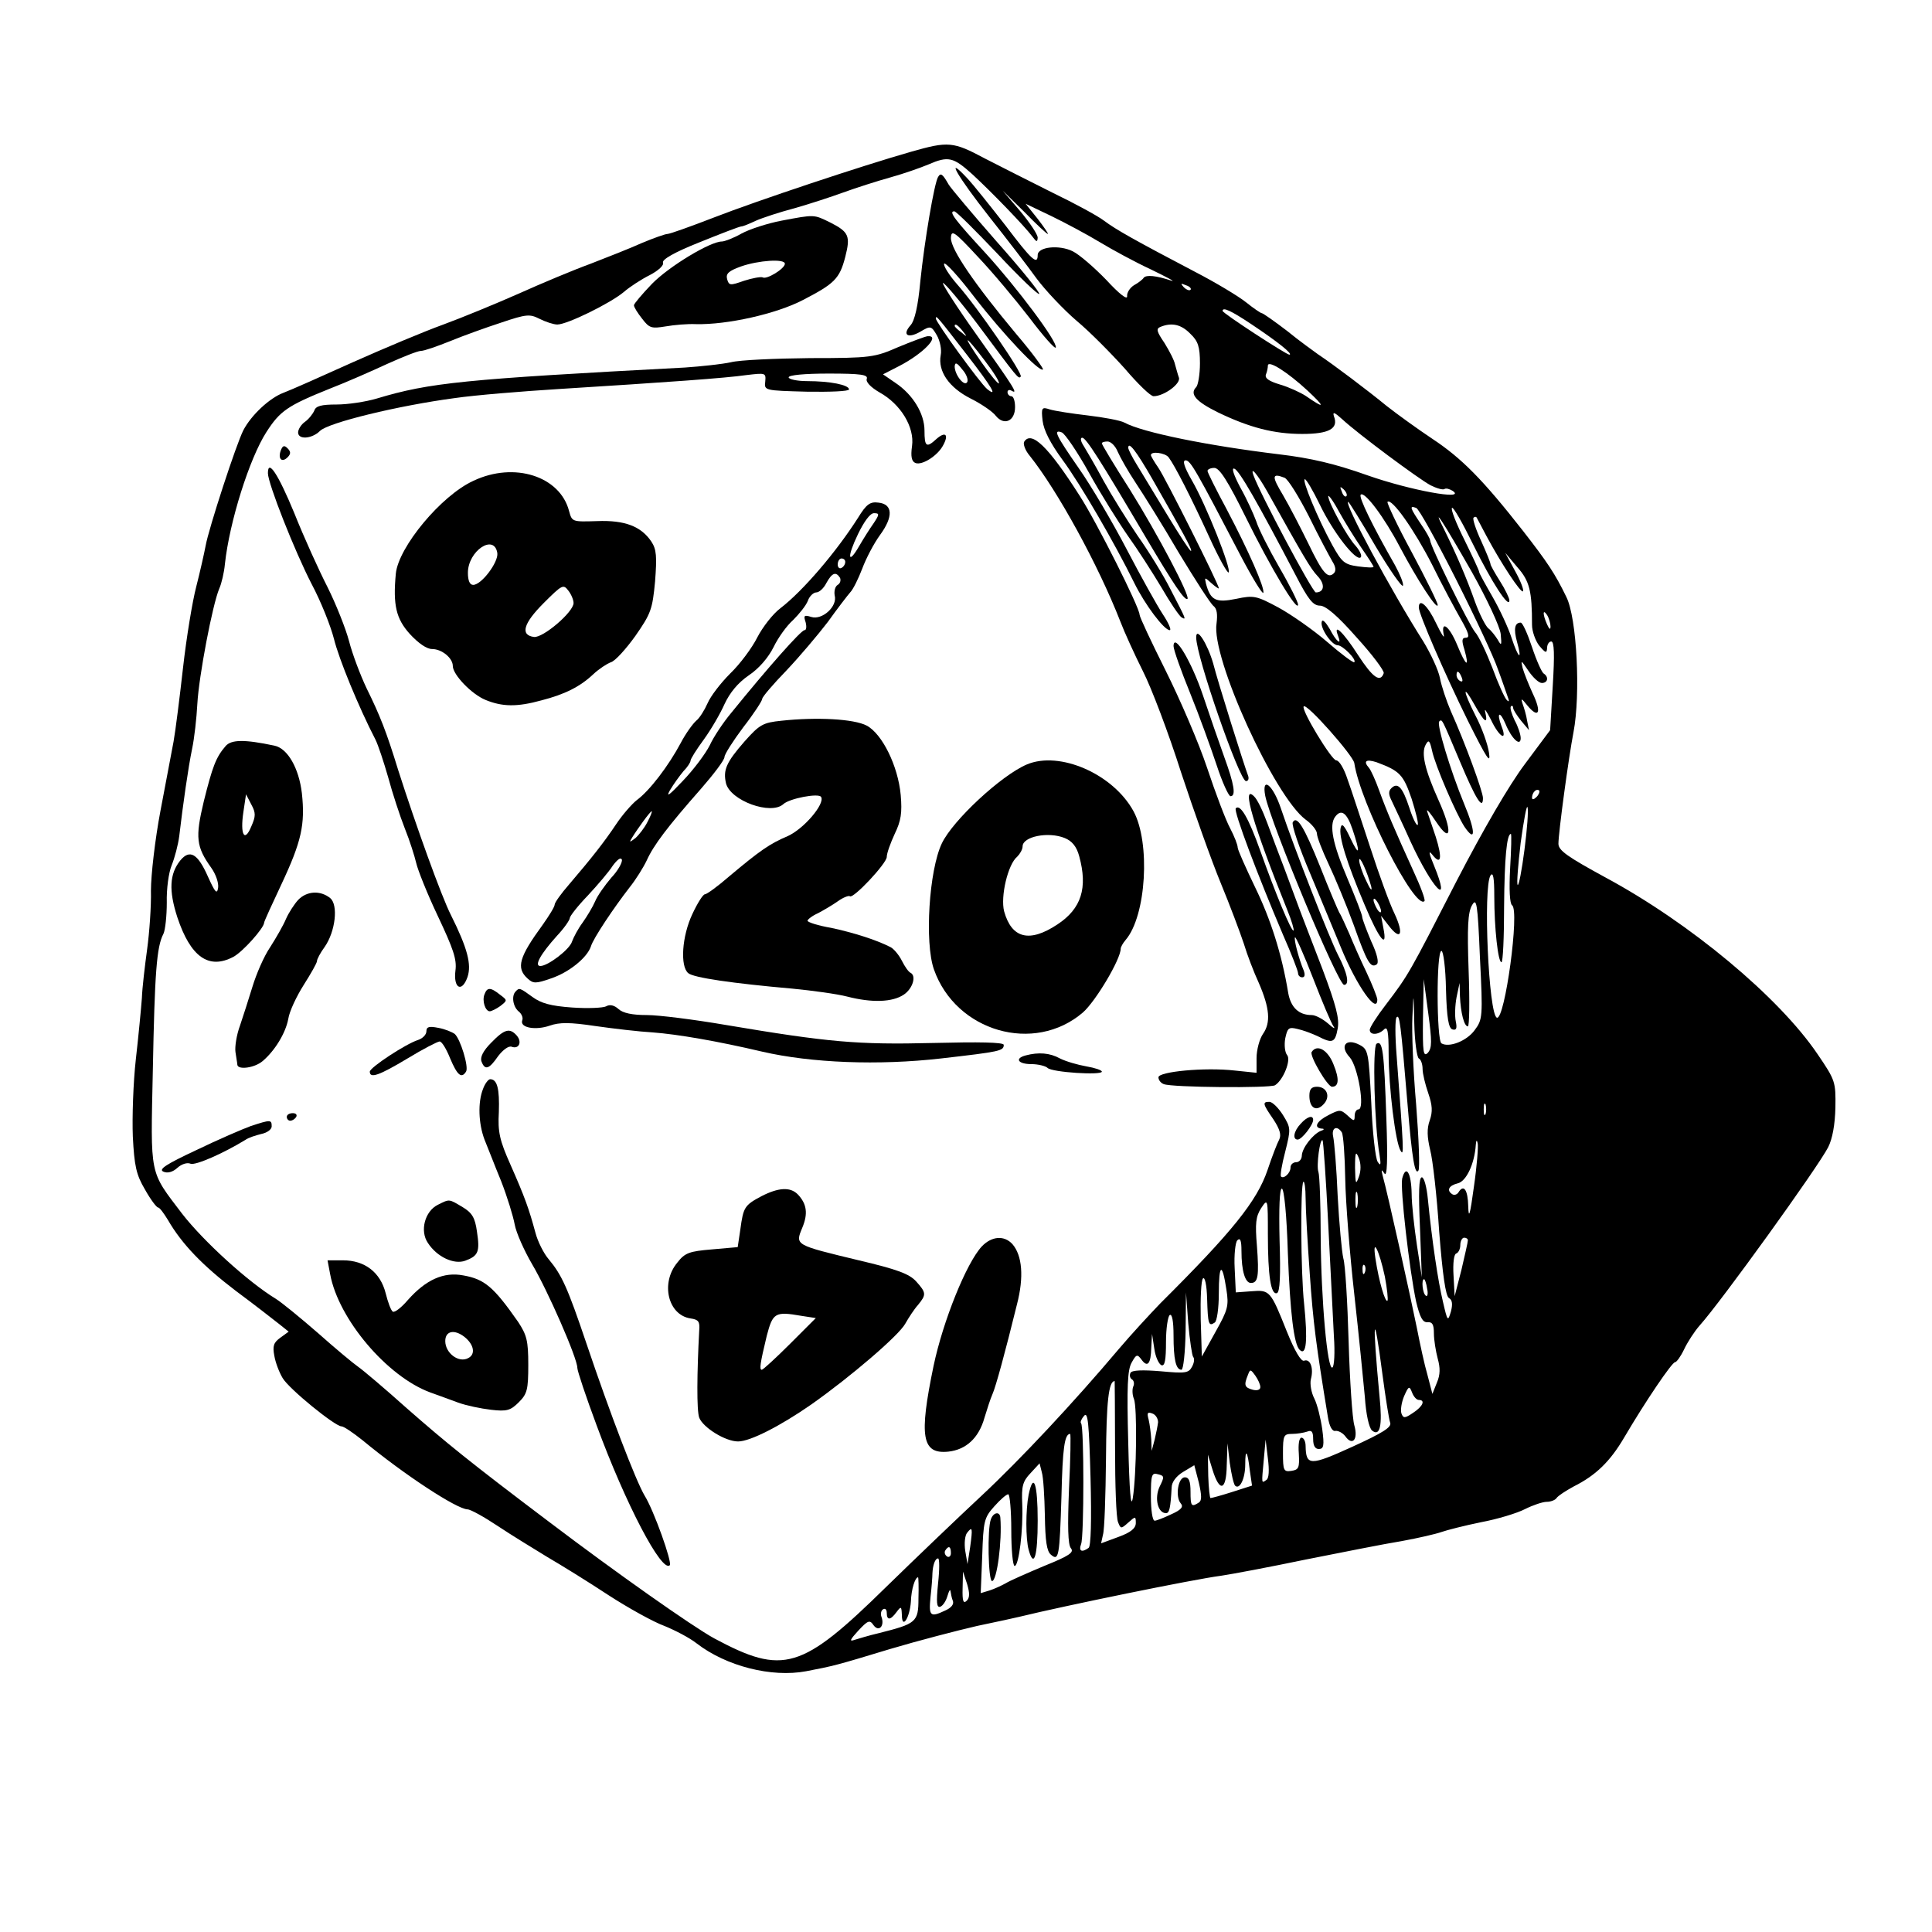<?xml version="1.0" standalone="no"?>
<!DOCTYPE svg PUBLIC "-//W3C//DTD SVG 20010904//EN"
 "http://www.w3.org/TR/2001/REC-SVG-20010904/DTD/svg10.dtd">
<svg version="1.0" xmlns="http://www.w3.org/2000/svg"
 width="512pt" height="512pt" viewBox="0 0 512 512"
 preserveAspectRatio="xMidYMid meet">
<g transform="translate(0,512) scale(0.1,-0.1)"
fill="#000000" stroke="none">
<path d="M2415 4718 c-130 -37 -409 -130 -522 -174 -62 -24 -118 -44 -124 -44
-6 0 -37 -11 -68 -24 -31 -14 -92 -38 -136 -55 -44 -16 -130 -52 -190 -79 -61
-27 -151 -64 -200 -82 -50 -18 -157 -63 -240 -100 -82 -37 -165 -74 -184 -81
-37 -14 -85 -59 -106 -99 -19 -37 -92 -261 -100 -306 -4 -21 -15 -70 -25 -109
-10 -38 -26 -135 -35 -215 -9 -80 -20 -167 -25 -195 -5 -27 -21 -111 -35 -185
-14 -74 -25 -169 -25 -210 1 -41 -4 -111 -10 -155 -6 -44 -13 -102 -14 -130
-2 -27 -9 -101 -16 -162 -7 -62 -10 -155 -8 -205 4 -78 9 -101 32 -140 15 -27
31 -48 35 -48 4 0 15 -15 26 -33 37 -64 92 -121 180 -188 50 -37 101 -77 115
-88 l25 -20 -22 -16 c-18 -13 -21 -22 -16 -48 3 -18 13 -44 22 -59 17 -29 139
-128 156 -128 6 0 31 -17 56 -37 110 -91 249 -182 278 -183 8 0 44 -20 80 -44
36 -24 95 -60 131 -82 36 -21 109 -66 162 -101 54 -35 121 -72 149 -82 27 -11
66 -31 85 -46 79 -61 199 -91 290 -74 73 14 78 15 223 59 74 22 178 49 230 61
53 11 103 22 111 24 123 30 460 99 535 109 28 4 129 23 225 43 96 19 211 42
255 49 44 8 91 19 105 24 14 5 61 17 105 26 43 8 96 24 117 35 20 10 46 19 57
19 11 0 23 5 26 10 4 6 24 19 46 31 58 29 96 66 133 129 57 97 127 200 135
200 4 0 15 15 24 34 9 19 27 47 41 63 56 62 314 420 341 473 11 22 18 59 19
105 1 68 0 72 -47 141 -102 151 -338 348 -563 469 -99 54 -124 71 -124 89 0
29 27 229 40 296 19 100 9 302 -19 358 -30 62 -51 93 -114 174 -108 138 -164
194 -241 245 -39 26 -93 65 -121 87 -50 41 -140 109 -182 137 -11 8 -49 35
-82 62 -34 26 -64 47 -67 47 -3 0 -22 13 -42 29 -20 16 -80 52 -132 79 -162
85 -212 113 -244 137 -17 13 -78 46 -136 74 -58 29 -139 70 -180 91 -84 45
-97 46 -195 18z m162 -60 c51 -47 138 -137 159 -165 11 -15 13 -15 14 -3 0 9
-21 40 -46 70 l-47 55 58 -57 c31 -32 59 -58 62 -58 2 0 -10 18 -27 40 l-32
40 69 -33 c37 -18 95 -49 128 -69 33 -20 94 -53 135 -72 41 -20 66 -33 55 -30
-42 14 -67 16 -74 8 -3 -5 -15 -14 -26 -20 -11 -7 -19 -20 -18 -29 1 -11 -21
6 -55 43 -32 33 -71 67 -89 76 -36 18 -93 12 -93 -10 0 -28 -17 -12 -85 78
-39 50 -85 108 -103 127 -59 63 -25 4 60 -104 46 -58 102 -131 125 -163 23
-31 71 -82 106 -112 36 -30 93 -88 128 -127 34 -40 68 -73 76 -73 28 0 74 34
67 50 -3 8 -7 24 -10 34 -2 11 -15 36 -28 57 -21 31 -23 38 -10 43 30 12 55 6
79 -19 20 -19 25 -34 25 -78 0 -29 -5 -58 -10 -63 -18 -18 -1 -38 58 -67 83
-40 148 -57 223 -57 71 0 97 14 84 47 -4 13 2 10 22 -8 42 -39 201 -157 234
-175 16 -8 33 -13 37 -10 4 3 14 0 22 -5 37 -26 -114 2 -225 41 -87 31 -151
46 -235 56 -190 23 -362 58 -410 84 -11 6 -55 14 -97 19 -43 5 -88 12 -101 16
-21 7 -23 5 -19 -30 3 -25 20 -59 53 -104 48 -65 139 -222 190 -326 28 -57 79
-125 94 -125 5 0 -3 19 -19 43 -15 23 -58 100 -95 171 -37 71 -94 168 -127
215 -61 88 -69 104 -45 95 8 -3 41 -51 72 -107 31 -56 78 -131 103 -167 26
-36 65 -97 89 -137 23 -40 47 -75 53 -79 14 -8 13 -7 -30 76 -18 36 -57 99
-86 140 -28 41 -69 107 -90 145 -21 39 -45 80 -53 93 -8 12 -10 22 -4 22 10 0
47 -58 169 -265 74 -125 103 -168 110 -162 7 8 -77 168 -153 290 -41 64 -74
119 -74 122 0 3 7 5 15 5 9 0 21 -12 27 -27 7 -16 28 -53 48 -83 20 -30 72
-113 114 -185 43 -71 84 -135 92 -141 9 -7 11 -22 8 -46 -15 -90 153 -458 236
-520 17 -12 30 -29 30 -37 0 -9 14 -45 31 -81 17 -36 47 -108 66 -160 36 -101
45 -116 61 -106 7 4 2 27 -14 61 -13 31 -24 60 -24 65 0 6 -18 52 -40 104 -38
89 -48 139 -32 161 16 22 31 12 46 -32 22 -65 19 -76 -6 -23 -15 32 -22 40
-25 27 -6 -23 16 -93 63 -204 39 -93 62 -121 50 -62 l-6 32 21 -27 c31 -40 40
-22 15 32 -13 26 -42 106 -65 177 -24 72 -50 153 -60 180 -9 28 -22 50 -30 50
-12 0 -94 135 -86 143 8 9 130 -129 134 -150 16 -107 161 -391 186 -366 3 3
-10 38 -29 79 -51 112 -71 159 -91 214 -10 28 -22 54 -27 60 -16 18 -8 24 20
15 62 -23 71 -33 93 -97 11 -35 19 -67 16 -69 -3 -3 -13 17 -22 45 -18 55 -31
69 -48 52 -8 -8 -7 -17 1 -33 6 -13 29 -61 50 -108 58 -126 110 -180 62 -63
-13 31 -15 41 -5 29 24 -31 28 -11 10 46 -10 29 -20 60 -23 68 -2 8 8 -4 24
-28 40 -60 44 -26 6 58 -36 80 -46 124 -34 146 8 15 11 12 17 -15 8 -39 64
-168 86 -202 30 -44 30 -13 -1 61 -37 90 -73 210 -66 218 8 7 6 10 55 -106 42
-100 61 -130 61 -97 0 17 -48 148 -85 230 -12 28 -25 67 -29 88 -4 21 -24 64
-44 97 -87 137 -212 370 -199 370 2 0 35 -53 72 -117 38 -64 71 -111 73 -105
2 6 -8 30 -21 54 -60 105 -97 181 -91 187 10 10 62 -59 104 -139 46 -87 100
-170 100 -153 0 6 -31 69 -69 140 -38 70 -66 130 -64 133 11 11 71 -74 118
-166 27 -55 62 -120 77 -146 20 -35 24 -48 13 -48 -11 0 -12 -7 -4 -32 14 -50
4 -44 -19 12 -21 51 -44 68 -36 28 3 -13 -6 1 -20 30 -22 47 -46 69 -46 42 0
-17 67 -172 130 -300 50 -100 61 -117 56 -85 -3 22 -19 67 -36 99 -34 67 -35
87 -1 26 25 -45 35 -51 27 -17 -3 12 3 3 15 -20 22 -47 45 -60 28 -17 -14 37
-4 41 11 5 16 -39 40 -61 40 -37 0 9 -7 31 -16 47 -8 17 -13 33 -10 37 3 3 6
1 6 -4 0 -5 10 -20 21 -34 l21 -25 -5 25 c-2 14 -8 34 -12 45 -5 16 -3 15 13
-5 30 -36 38 -18 14 32 -11 24 -23 54 -27 68 -5 22 -4 21 15 -7 12 -18 28 -33
36 -33 16 0 19 16 5 25 -5 3 -19 34 -31 70 -12 36 -25 65 -30 65 -16 0 -19
-17 -10 -50 15 -53 4 -46 -14 9 -9 28 -32 77 -51 110 -19 33 -35 62 -35 65 0
4 -18 42 -39 85 -22 44 -37 82 -33 85 3 4 28 -40 56 -97 49 -100 96 -172 96
-148 0 6 -11 29 -25 51 -14 22 -25 42 -25 45 0 4 -11 31 -25 62 -14 30 -23 58
-20 61 3 3 6 3 8 1 1 -2 13 -24 26 -49 39 -73 92 -153 97 -147 3 3 -6 27 -21
54 l-26 48 32 -38 c33 -37 39 -64 39 -153 0 -17 9 -42 19 -55 17 -20 20 -21
21 -6 0 9 5 17 11 17 8 0 9 -35 4 -117 l-7 -118 -67 -90 c-42 -56 -110 -173
-181 -310 -126 -246 -127 -248 -187 -327 -24 -31 -43 -61 -43 -67 0 -15 23
-14 38 1 9 9 12 -5 12 -63 0 -89 18 -238 32 -259 9 -15 8 2 -11 255 -4 50 -4
94 0 99 8 9 11 -14 29 -229 12 -147 20 -191 29 -177 4 6 1 84 -6 174 -8 90
-12 195 -10 233 3 68 3 68 5 -17 1 -48 7 -90 12 -93 6 -3 10 -16 10 -28 0 -12
7 -41 15 -64 11 -32 12 -49 4 -72 -8 -22 -7 -44 1 -78 7 -26 18 -124 24 -217
9 -114 17 -171 26 -176 9 -5 10 -17 5 -36 -8 -27 -9 -26 -21 26 -13 54 -29
161 -40 272 -3 32 -10 58 -16 58 -8 0 -9 -41 -5 -132 l5 -133 -13 85 c-7 47
-14 108 -14 137 -1 55 -15 78 -25 40 -6 -25 19 -243 37 -327 10 -41 17 -55 30
-54 13 1 17 -6 17 -30 0 -17 5 -47 10 -66 7 -25 7 -43 -2 -64 l-12 -30 -13 50
c-8 27 -20 83 -28 124 -14 70 -78 360 -91 405 -4 16 -3 17 5 5 7 -10 9 34 5
145 -6 180 -10 209 -26 199 -11 -7 -6 -216 8 -295 4 -26 3 -30 -5 -18 -6 9
-14 80 -17 157 -7 134 -8 141 -31 153 -36 19 -54 -3 -26 -33 22 -25 41 -138
23 -138 -5 0 -10 -7 -10 -17 0 -15 -2 -15 -19 1 -18 16 -21 16 -50 1 -32 -16
-41 -34 -18 -36 7 0 7 -3 -3 -6 -21 -9 -49 -45 -50 -65 0 -10 -7 -18 -15 -18
-8 0 -15 -6 -15 -14 0 -15 -18 -31 -25 -24 -3 2 2 32 11 66 15 60 15 63 -6 97
-12 19 -28 35 -36 35 -19 0 -18 -5 11 -47 17 -26 21 -41 15 -53 -5 -9 -19 -45
-31 -81 -28 -82 -93 -163 -284 -353 -27 -28 -77 -82 -110 -121 -119 -141 -260
-292 -364 -389 -58 -54 -172 -163 -252 -241 -225 -221 -273 -235 -456 -137
-57 31 -260 174 -438 309 -212 160 -272 209 -377 301 -58 52 -116 101 -129
110 -13 9 -61 49 -106 89 -46 40 -96 81 -112 91 -74 45 -192 153 -248 225 -88
116 -84 96 -78 380 5 259 10 328 28 362 5 10 9 48 9 83 -1 36 5 80 13 99 8 20
17 54 20 77 10 85 24 183 34 231 6 28 12 82 14 120 4 73 40 262 58 305 6 13
13 43 15 65 12 112 65 280 110 350 36 56 56 70 168 115 44 17 112 47 153 66
40 18 80 34 88 34 9 0 43 12 78 26 34 14 95 36 135 49 68 23 76 23 102 10 16
-8 37 -15 47 -15 26 0 140 56 176 86 16 14 47 34 69 45 23 12 38 26 35 33 -3
8 29 27 97 54 57 23 106 42 111 42 4 0 21 7 38 15 18 8 64 23 102 33 39 11 97
30 130 42 33 12 89 30 125 40 36 10 81 26 100 34 53 23 66 20 117 -26z m578
-306 c-3 -3 -11 0 -18 7 -9 10 -8 11 6 5 10 -3 15 -9 12 -12z m161 -91 c69
-46 112 -80 101 -81 -8 0 -177 110 -177 116 0 11 22 1 76 -35z m149 -176 c48
-45 47 -50 -5 -14 -14 9 -44 23 -68 30 -30 9 -41 17 -37 27 3 7 5 18 5 23 0
16 52 -17 105 -66z m-412 -233 c80 -140 109 -192 103 -192 -3 0 -31 43 -63 96
-32 53 -68 112 -80 132 -13 21 -23 41 -23 45 0 19 21 -8 63 -81z m44 56 c16
-21 60 -107 108 -212 25 -55 48 -96 51 -93 8 8 -59 178 -98 245 -20 35 -25 52
-16 52 13 0 28 -27 146 -253 31 -59 58 -103 60 -98 4 13 -39 111 -97 221 -28
52 -51 98 -51 102 0 4 8 8 18 8 14 0 36 -35 84 -132 65 -132 138 -254 138
-230 0 6 -22 51 -50 99 -27 47 -55 102 -61 122 -7 19 -25 59 -42 89 -18 34
-24 53 -16 50 13 -4 62 -90 163 -283 33 -64 46 -80 64 -80 15 0 46 -26 97 -84
42 -46 74 -89 72 -95 -9 -26 -29 -12 -68 48 -39 61 -67 87 -53 51 11 -28 -5
-15 -22 18 -10 17 -19 27 -21 20 -6 -16 26 -63 42 -63 13 0 51 -38 44 -45 -3
-2 -35 22 -72 54 -37 32 -96 73 -129 91 -58 31 -65 33 -112 23 -54 -11 -68 -4
-80 40 -4 18 -4 18 15 1 10 -9 19 -15 19 -13 0 11 -143 295 -160 319 -11 16
-20 31 -20 34 0 11 38 6 47 -6z m261 -90 c96 -172 115 -205 134 -225 20 -21
18 -43 -5 -43 -9 1 -148 262 -165 310 -10 27 10 4 36 -42z m46 36 c9 -3 38
-50 65 -103 26 -53 55 -107 62 -119 9 -14 10 -25 4 -31 -16 -16 -30 0 -68 79
-20 41 -50 99 -67 128 -30 50 -30 59 4 46z m94 -72 c35 -73 96 -151 108 -139
4 4 -2 17 -13 30 -23 24 -73 116 -73 132 0 5 13 -12 28 -40 15 -27 42 -71 60
-97 18 -26 32 -48 32 -50 0 -3 -18 -2 -41 1 -36 5 -43 11 -68 56 -38 69 -82
175 -73 175 4 0 22 -31 40 -68z m70 23 c-3 -3 -9 2 -12 12 -6 14 -5 15 5 6 7
-7 10 -15 7 -18z m290 -219 c51 -101 101 -208 111 -238 11 -29 22 -62 26 -73
5 -13 5 -17 -2 -10 -6 6 -23 44 -38 85 -16 41 -36 84 -46 95 -16 19 -119 229
-119 243 0 4 -11 24 -25 44 -28 42 -31 49 -12 42 7 -2 54 -87 105 -188z m42
19 c40 -71 75 -146 77 -165 3 -31 2 -33 -8 -15 -7 11 -18 25 -25 30 -7 6 -23
37 -35 70 -23 65 -50 127 -81 190 -38 75 -2 20 72 -110z m209 -145 c0 -10 -3
-8 -9 5 -12 27 -12 43 0 25 5 -8 9 -22 9 -30z m-235 -136 c3 -8 2 -12 -4 -9
-6 3 -10 10 -10 16 0 14 7 11 14 -7z m198 -316 c-7 -7 -12 -8 -12 -2 0 6 3 14
7 17 3 4 9 5 12 2 2 -3 -1 -11 -7 -17z m-32 -140 c-7 -54 -15 -96 -18 -93 -3
2 1 53 8 112 8 59 16 101 18 94 3 -8 -1 -59 -8 -113z m-38 -49 c-3 -57 -1 -93
5 -98 21 -12 -19 -305 -40 -298 -22 7 -37 346 -17 377 7 10 10 -6 10 -55 0
-85 10 -175 19 -175 4 0 7 66 7 148 1 127 7 192 18 192 2 0 1 -41 -2 -91z
m-368 -49 c3 -14 -3 -7 -13 15 -11 22 -19 47 -19 55 0 17 22 -32 32 -70z m26
-65 c0 -5 -5 -3 -10 5 -5 8 -10 20 -10 25 0 6 5 3 10 -5 5 -8 10 -19 10 -25z
m248 -315 c-21 -29 -68 -47 -88 -35 -13 8 -14 245 0 245 5 0 11 -45 12 -102 2
-76 7 -103 17 -106 10 -3 13 2 9 21 -3 14 -2 43 2 64 l8 38 1 -35 c2 -44 11
-80 21 -80 4 0 5 67 2 148 -4 115 -2 154 9 173 12 21 15 7 21 -139 8 -157 7
-164 -14 -192z m-124 -60 c-12 -12 -14 1 -13 90 l2 105 12 -90 c10 -75 10 -92
-1 -105z m153 -162 c-3 -7 -5 -2 -5 12 0 14 2 19 5 13 2 -7 2 -19 0 -25z
m-381 -49 c4 -7 8 -62 9 -123 1 -61 12 -199 24 -306 12 -107 24 -230 28 -272
3 -46 11 -82 19 -89 21 -17 28 12 20 89 -20 212 -16 241 8 57 8 -60 17 -117
20 -125 5 -12 -19 -27 -100 -64 -112 -51 -123 -51 -124 2 0 12 -5 22 -11 22
-6 0 -9 -17 -7 -42 2 -38 0 -43 -20 -46 -20 -3 -22 1 -22 47 0 47 2 51 24 51
13 0 31 3 40 6 12 5 16 0 16 -20 0 -17 5 -26 15 -26 13 0 15 9 9 53 -4 28 -13
65 -21 81 -8 15 -12 39 -9 51 8 30 -2 55 -18 49 -8 -3 -25 26 -46 78 -43 108
-45 110 -94 106 l-41 -3 -3 64 c-2 36 2 69 7 74 8 8 11 -1 11 -28 0 -54 10
-85 25 -85 19 0 22 18 16 98 -5 60 -3 78 11 100 18 27 18 26 18 -69 0 -111 8
-161 24 -156 8 3 10 46 7 140 -2 86 0 137 6 137 6 0 13 -70 16 -172 6 -158 16
-240 31 -255 18 -18 22 24 12 122 -9 82 -10 315 -2 323 3 3 6 -17 6 -44 0 -27
5 -116 11 -199 9 -131 17 -191 48 -380 4 -26 12 -39 20 -37 7 1 19 -5 26 -14
19 -27 35 -9 24 29 -5 17 -12 118 -15 222 -3 105 -9 204 -14 220 -4 17 -11 91
-15 165 -3 74 -9 145 -12 158 -5 23 10 31 23 11z m-36 -244 c6 -121 13 -255
15 -297 3 -42 1 -79 -4 -82 -13 -9 -30 178 -31 346 0 86 -3 164 -6 172 -6 16
4 91 11 84 2 -2 9 -103 15 -223z m386 100 c-10 -74 -14 -88 -15 -52 -1 44 -12
60 -26 37 -4 -6 -11 -8 -16 -5 -16 10 -10 23 14 29 23 5 45 53 48 102 1 13 3
14 5 4 2 -8 -2 -60 -10 -115z m-305 26 c-8 -22 -9 -19 -10 24 0 42 2 46 10 26
6 -15 6 -34 0 -50z m-4 -78 c-3 -10 -5 -2 -5 17 0 19 2 27 5 18 2 -10 2 -26 0
-35z m293 -90 c0 -5 -8 -39 -17 -78 l-18 -70 -3 55 c-2 32 1 56 7 58 6 2 11
12 11 23 0 10 5 19 10 19 6 0 10 -3 10 -7z m-220 -96 c6 -32 9 -61 7 -64 -6
-6 -23 52 -32 112 -9 60 10 22 25 -48z m-53 11 c-3 -8 -6 -5 -6 6 -1 11 2 17
5 13 3 -3 4 -12 1 -19z m-367 -45 c7 -44 4 -54 -29 -113 l-36 -65 -3 99 c-1
55 1 103 6 108 5 5 10 -17 11 -54 2 -67 4 -74 20 -63 6 3 11 38 11 77 0 79 9
84 20 11z m532 2 c3 -13 1 -22 -3 -19 -9 5 -13 44 -5 44 2 0 6 -11 8 -25z
m-620 -181 c4 -4 3 -15 -3 -26 -9 -17 -18 -18 -83 -12 -48 4 -76 3 -80 -4 -3
-6 -2 -13 3 -17 6 -3 8 -12 4 -20 -3 -8 -2 -23 2 -32 9 -22 7 -201 -3 -263 -5
-30 -9 17 -12 145 -4 151 -2 195 9 214 12 22 15 23 26 8 16 -22 25 -12 26 32
l2 36 6 -39 c3 -22 12 -41 19 -44 9 -3 12 14 12 62 0 35 5 68 10 71 6 4 10
-16 10 -54 0 -63 6 -91 21 -91 5 0 10 46 11 103 l1 102 6 -82 c4 -45 10 -85
13 -89z m178 -80 c0 -7 -8 -10 -20 -7 -22 6 -24 12 -13 39 6 16 7 16 20 -2 7
-10 13 -23 13 -30z m-385 -162 c0 -97 3 -185 8 -196 7 -18 8 -18 27 -1 19 17
20 17 20 -1 0 -14 -13 -25 -46 -37 l-46 -17 5 23 c4 12 7 103 8 202 1 150 7
205 23 205 0 0 1 -80 1 -178z m805 128 c18 0 11 -17 -15 -34 -22 -15 -26 -15
-31 -2 -3 9 0 29 7 46 12 27 14 28 21 10 4 -11 12 -20 18 -20z m-875 -392
c-18 -13 -27 -9 -20 10 8 19 8 312 0 320 -3 3 1 12 8 20 10 12 13 -19 17 -164
3 -114 1 -182 -5 -186z m184 333 c-1 -9 -5 -29 -9 -46 l-8 -30 -1 30 c-1 17
-4 40 -7 53 -5 18 -3 21 10 16 9 -3 15 -14 15 -23z m-236 -176 c-4 -101 -3
-148 5 -158 9 -11 -4 -20 -71 -47 -45 -19 -91 -39 -102 -46 -11 -6 -30 -15
-43 -19 l-23 -7 4 99 c3 92 5 101 32 131 16 18 32 32 37 32 4 0 8 -43 8 -95 0
-52 4 -95 9 -95 11 0 23 96 20 165 -2 46 1 59 22 81 l24 26 6 -24 c4 -13 7
-64 8 -114 1 -68 5 -95 16 -104 21 -18 23 -6 28 156 3 125 8 164 23 164 2 0 1
-65 -3 -145z m523 23 c-13 -9 -13 -12 -7 52 l5 55 6 -50 c4 -31 3 -53 -4 -57z
m-83 -15 c12 -12 27 18 27 56 0 44 6 37 12 -15 l6 -41 -53 -17 c-28 -9 -54
-16 -57 -16 -2 0 -5 26 -6 58 l-1 57 12 -39 c19 -62 37 -57 38 11 l2 58 6 -52
c4 -28 10 -55 14 -60z m-96 -45 c-20 -13 -22 -9 -22 29 0 27 -4 38 -15 38 -18
0 -26 -51 -11 -69 8 -9 2 -17 -25 -29 -19 -9 -39 -17 -44 -17 -6 0 -10 29 -10
64 0 58 2 64 19 59 17 -4 17 -7 4 -33 -14 -30 -5 -70 17 -70 9 0 12 13 15 68
0 14 12 30 30 41 l30 18 12 -46 c8 -35 8 -48 0 -53z m-606 -118 l-7 -45 -6 35
c-3 19 -1 41 5 48 14 18 15 13 8 -38z m-51 -16 c0 -8 -5 -12 -10 -9 -6 4 -8
11 -5 16 9 14 15 11 15 -7z m-34 -80 c-5 -51 -4 -65 6 -62 7 3 15 15 19 29 4
13 7 19 8 12 1 -6 3 -18 6 -25 4 -9 -4 -19 -20 -26 -40 -19 -44 -15 -39 36 3
26 5 54 5 62 1 22 7 40 15 40 4 0 4 -30 0 -66z m76 -46 c-9 -9 -12 -1 -11 33
l1 44 11 -33 c7 -24 7 -36 -1 -44z m-128 6 c0 -63 -6 -67 -105 -92 -26 -6 -55
-15 -65 -18 -14 -5 -11 1 10 24 26 28 31 30 41 15 14 -19 30 -2 21 22 -3 8 -1
17 4 20 6 4 10 -1 10 -9 0 -21 10 -20 26 2 12 16 13 15 14 -7 0 -41 21 -9 24
35 1 32 11 64 19 64 1 0 2 -25 1 -56z"/>
<path d="M2486 4651 c-10 -16 -36 -169 -47 -276 -6 -66 -15 -105 -26 -117 -23
-26 -7 -36 26 -17 27 16 29 16 44 -10 8 -14 13 -38 10 -52 -8 -43 22 -86 79
-115 28 -14 59 -35 67 -46 22 -27 51 -14 51 23 0 16 -4 29 -10 29 -5 0 -10 5
-10 11 0 5 5 7 10 4 20 -12 8 7 -90 145 -55 77 -95 140 -91 140 5 0 47 -50 93
-111 107 -144 107 -144 113 -137 7 7 -114 183 -168 244 -21 24 -37 49 -35 55
2 6 38 -33 80 -88 75 -97 173 -201 182 -192 2 2 -29 45 -71 94 -111 133 -173
224 -173 254 1 23 8 19 71 -49 39 -41 100 -114 137 -162 37 -49 68 -84 70 -79
5 15 -103 159 -186 250 -82 89 -99 111 -83 111 5 0 56 -51 114 -112 58 -62
108 -110 111 -107 3 3 -47 65 -112 138 -64 73 -122 142 -128 152 -16 28 -21
32 -28 20z m77 -472 c65 -84 83 -114 53 -90 -19 16 -136 177 -136 187 0 10 4
5 83 -97z m-12 64 c13 -16 12 -17 -3 -4 -10 7 -18 15 -18 17 0 8 8 3 21 -13z
m59 -79 c23 -30 40 -57 37 -60 -2 -2 -23 23 -46 56 -53 76 -47 78 9 4z m-47
-57 c-8 -12 -33 20 -33 42 1 12 6 10 20 -8 11 -12 17 -28 13 -34z"/>
<path d="M2070 4535 c-36 -7 -83 -22 -105 -34 -21 -12 -45 -21 -52 -21 -31 0
-140 -66 -185 -112 -26 -27 -48 -53 -48 -57 0 -5 10 -21 22 -36 19 -25 25 -26
62 -20 23 4 58 7 80 6 83 -2 213 27 284 64 83 43 97 56 112 114 14 55 10 66
-39 91 -45 22 -41 22 -131 5z m10 -114 c0 -13 -49 -43 -59 -36 -5 2 -27 -2
-49 -9 -37 -13 -40 -13 -45 4 -4 15 4 22 37 34 46 16 116 21 116 7z"/>
<path d="M2380 4200 c-62 -27 -72 -29 -233 -29 -93 -1 -187 -5 -210 -11 -23
-5 -78 -11 -122 -14 -587 -31 -676 -40 -816 -82 -30 -9 -78 -16 -107 -16 -41
0 -55 -4 -59 -16 -4 -9 -15 -23 -25 -30 -10 -7 -18 -20 -18 -28 0 -20 37 -17
58 4 22 22 207 67 357 87 55 8 179 18 275 24 288 18 443 29 498 37 51 6 52 6
50 -17 -3 -24 -2 -24 110 -27 62 -1 112 1 112 6 0 12 -50 22 -111 22 -27 0
-49 5 -49 10 0 6 42 10 106 10 86 0 105 -3 101 -14 -3 -8 10 -22 34 -36 56
-31 93 -92 86 -142 -4 -28 -1 -41 9 -45 18 -7 60 20 74 48 15 28 5 36 -18 16
-27 -25 -32 -21 -32 22 0 45 -31 96 -78 127 l-32 22 43 22 c64 33 111 82 75
79 -7 -1 -42 -14 -78 -29z"/>
<path d="M2714 3949 c-3 -6 3 -23 15 -37 74 -93 181 -288 240 -439 11 -29 38
-88 60 -132 22 -43 68 -164 101 -268 34 -103 81 -235 105 -293 24 -58 51 -130
61 -160 9 -30 27 -77 40 -105 29 -67 32 -105 11 -135 -9 -13 -17 -42 -17 -64
l0 -39 -58 6 c-80 9 -202 -3 -202 -18 0 -7 6 -15 14 -18 22 -9 282 -11 295 -3
22 14 43 67 32 80 -6 7 -8 27 -5 44 6 28 9 31 33 25 14 -3 38 -12 53 -19 39
-20 46 -18 53 20 5 26 -4 61 -40 157 -26 68 -54 140 -61 159 -7 19 -25 67 -39
105 -15 39 -36 95 -47 125 -11 30 -26 62 -35 70 -34 33 -2 -77 89 -303 11 -27
18 -51 16 -53 -5 -5 -49 101 -88 211 -31 87 -53 125 -65 113 -7 -6 59 -180
125 -335 22 -50 40 -96 40 -102 0 -6 5 -11 11 -11 7 0 8 7 4 18 -13 31 -27 84
-23 88 2 2 24 -47 48 -109 24 -62 48 -119 54 -127 6 -8 -1 -5 -15 8 -14 12
-33 22 -43 22 -34 0 -55 20 -62 58 -17 104 -47 197 -88 281 -25 52 -46 99 -46
105 0 7 -9 30 -20 51 -12 22 -39 94 -61 160 -22 66 -72 182 -110 258 -38 76
-69 142 -69 148 0 19 -113 244 -158 314 -84 132 -129 175 -148 144z"/>
<path d="M744 3926 c-8 -22 3 -33 18 -18 9 9 9 15 0 24 -9 9 -13 7 -18 -6z"/>
<path d="M710 3866 c0 -27 71 -207 116 -294 24 -45 50 -110 59 -145 13 -53 65
-180 110 -267 7 -14 22 -59 34 -101 11 -41 31 -102 44 -135 13 -32 26 -74 30
-91 4 -18 29 -81 57 -140 41 -87 51 -115 47 -145 -6 -47 17 -60 32 -17 11 33
0 76 -44 164 -25 49 -93 238 -140 385 -31 101 -48 144 -84 217 -16 34 -37 89
-46 124 -9 34 -35 99 -57 143 -23 45 -63 133 -88 196 -43 104 -70 145 -70 106z"/>
<path d="M1255 3846 c-86 -39 -199 -176 -206 -246 -8 -84 1 -120 37 -160 23
-25 45 -40 59 -40 26 0 55 -24 55 -45 0 -23 50 -75 87 -90 44 -18 83 -19 148
-1 62 16 102 36 137 69 15 14 36 28 47 32 11 3 40 35 65 70 41 59 45 70 52
144 5 66 4 85 -10 106 -27 40 -70 57 -144 54 -66 -2 -66 -2 -74 27 -24 92
-145 131 -253 80z m63 -192 c3 -24 -42 -84 -64 -84 -9 0 -14 11 -14 32 0 58
70 105 78 52z m202 -132 c0 -24 -81 -93 -105 -90 -37 5 -28 36 26 90 49 49 52
50 65 33 8 -10 14 -25 14 -33z"/>
<path d="M2274 3748 c-58 -91 -146 -194 -206 -240 -20 -15 -47 -50 -61 -77
-14 -28 -46 -71 -72 -96 -25 -25 -52 -60 -60 -79 -8 -18 -21 -39 -30 -46 -9
-8 -28 -34 -41 -59 -32 -60 -82 -126 -116 -151 -14 -11 -39 -40 -55 -64 -32
-48 -66 -91 -125 -160 -21 -24 -38 -48 -38 -53 0 -6 -15 -30 -32 -54 -62 -85
-71 -114 -40 -142 15 -14 22 -14 62 0 48 16 96 55 106 85 6 21 61 103 103 157
16 20 36 52 45 71 18 40 55 89 144 190 34 39 62 76 62 84 0 7 23 43 50 79 28
36 50 70 50 75 0 5 29 39 64 75 35 37 84 95 110 129 25 35 52 70 59 78 8 8 22
37 32 63 10 27 31 67 47 89 36 49 34 82 -4 86 -22 3 -32 -4 -54 -40z m41 -15
c-10 -14 -27 -41 -38 -60 -30 -52 -33 -30 -3 32 16 33 32 55 42 55 15 0 15 -3
-1 -27z m-75 -102 c0 -6 -4 -13 -10 -16 -5 -3 -10 1 -10 9 0 9 5 16 10 16 6 0
10 -4 10 -9z m-14 -42 c3 -6 1 -15 -6 -19 -7 -4 -10 -17 -8 -28 8 -29 -33 -66
-62 -57 -19 6 -21 4 -15 -14 3 -12 2 -21 -3 -21 -9 0 -96 -98 -194 -219 -21
-25 -47 -64 -57 -86 -11 -22 -43 -65 -72 -95 -34 -36 -45 -45 -34 -25 10 17
26 39 36 51 11 11 19 24 19 28 0 5 16 30 35 56 19 26 44 69 55 94 14 30 35 56
64 76 27 18 52 47 66 75 12 25 35 57 52 72 16 16 34 38 39 51 4 12 15 22 22
22 8 0 20 11 27 25 15 27 25 31 36 14z m-510 -647 c-8 -16 -23 -35 -32 -43
-16 -12 -17 -12 -9 1 14 23 48 70 52 70 2 0 -3 -13 -11 -28z m-96 -148 c-17
-20 -37 -48 -43 -63 -6 -14 -21 -39 -33 -56 -12 -16 -24 -39 -28 -50 -6 -21
-64 -65 -84 -65 -17 0 0 31 44 80 19 20 34 42 34 47 0 5 21 32 48 60 26 28 56
63 66 79 12 16 21 23 24 16 2 -7 -10 -29 -28 -48z"/>
<path d="M3170 3431 c0 -51 115 -381 132 -381 6 0 8 6 6 13 -12 32 -80 248
-93 299 -15 52 -45 99 -45 69z"/>
<path d="M3110 3408 c0 -10 20 -66 44 -125 24 -59 55 -145 70 -190 15 -46 32
-83 37 -83 15 0 10 31 -17 105 -14 39 -39 111 -56 162 -30 89 -77 168 -78 131z"/>
<path d="M2071 3210 c-49 -5 -58 -10 -98 -55 -49 -56 -57 -76 -49 -111 12 -46
119 -85 152 -55 16 15 94 30 100 19 11 -18 -46 -85 -89 -104 -47 -20 -73 -38
-154 -106 -31 -27 -60 -48 -65 -48 -5 0 -20 -24 -33 -52 -28 -59 -33 -139 -11
-157 14 -12 117 -27 276 -41 52 -5 118 -14 145 -21 66 -17 120 -15 150 5 24
16 34 50 18 58 -5 2 -15 16 -23 32 -8 16 -22 32 -30 36 -39 20 -101 39 -157
51 -35 6 -63 15 -63 19 0 3 12 13 28 20 15 8 39 22 53 32 14 10 28 15 31 13 8
-9 98 87 98 104 0 10 10 37 21 61 17 35 20 56 16 103 -7 77 -49 162 -90 184
-34 18 -133 23 -226 13z"/>
<path d="M598 3143 c-26 -30 -35 -55 -58 -147 -23 -96 -20 -120 20 -176 12
-17 20 -40 18 -53 -3 -18 -8 -12 -27 30 -27 61 -48 73 -73 43 -29 -36 -31 -80
-8 -151 35 -105 83 -139 148 -105 25 13 82 77 82 91 0 3 21 49 46 102 53 113
63 158 54 241 -8 67 -38 119 -73 126 -80 17 -114 16 -129 -1z m68 -213 c-18
-44 -30 -22 -21 38 l7 47 14 -27 c12 -22 12 -31 0 -58z"/>
<path d="M2721 3094 c-68 -29 -196 -148 -225 -209 -34 -71 -46 -263 -21 -334
58 -165 266 -225 395 -114 34 30 100 141 100 169 0 4 6 15 13 23 55 64 66 258
21 341 -54 99 -196 161 -283 124z m101 -195 c19 -8 31 -22 38 -48 23 -84 6
-139 -58 -181 -74 -49 -121 -37 -141 35 -10 39 10 125 35 145 7 7 14 19 14 27
0 26 68 40 112 22z"/>
<path d="M3353 3011 c15 -74 193 -501 209 -501 15 0 9 31 -16 79 -23 45 -115
280 -152 390 -21 62 -51 85 -41 32z"/>
<path d="M3426 2941 c-4 -6 17 -68 47 -138 29 -70 66 -158 81 -195 41 -100 96
-178 96 -137 0 6 -13 39 -29 73 -16 33 -36 79 -45 101 -10 22 -21 48 -27 57
-5 10 -28 64 -50 120 -43 107 -62 138 -73 119z"/>
<path d="M790 2735 c-10 -11 -25 -34 -32 -50 -7 -17 -26 -50 -42 -75 -17 -25
-37 -72 -47 -105 -10 -33 -25 -79 -33 -103 -9 -24 -14 -56 -12 -70 2 -15 5
-30 5 -34 2 -14 46 -8 67 10 32 27 61 74 68 112 3 20 22 60 41 90 19 30 35 58
35 63 0 5 9 22 20 37 29 41 37 112 15 130 -26 21 -62 19 -85 -5z"/>
<path d="M1284 2485 c-7 -17 2 -45 14 -45 4 0 17 6 28 14 19 15 19 15 -1 30
-25 20 -34 20 -41 1z"/>
<path d="M1367 2493 c-12 -11 -8 -40 7 -53 8 -6 13 -17 10 -24 -7 -20 36 -27
73 -14 26 9 53 9 120 -1 49 -7 117 -15 153 -17 66 -5 171 -23 290 -51 130 -30
308 -37 474 -18 157 18 166 20 166 36 0 7 -66 8 -187 5 -201 -5 -278 2 -551
48 -82 14 -176 26 -208 26 -38 0 -63 5 -75 16 -11 10 -23 13 -33 7 -8 -4 -48
-6 -90 -3 -56 4 -82 11 -105 28 -33 24 -35 25 -44 15z"/>
<path d="M1130 2387 c0 -9 -10 -19 -22 -23 -32 -10 -128 -73 -128 -84 0 -19
25 -10 100 35 41 25 80 45 85 45 6 0 18 -20 28 -45 19 -45 30 -54 42 -35 8 12
-15 87 -30 100 -7 5 -26 13 -43 16 -25 5 -32 3 -32 -9z"/>
<path d="M1302 2357 c-22 -22 -30 -39 -26 -50 9 -24 20 -21 44 14 13 17 28 28
36 25 19 -7 28 12 14 29 -19 22 -33 18 -68 -18z"/>
<path d="M3476 2332 c-6 -10 42 -92 54 -92 18 0 20 20 4 59 -15 39 -44 55 -58
33z"/>
<path d="M2718 2323 c-30 -8 -20 -23 15 -23 18 0 38 -5 43 -10 12 -12 144 -20
144 -10 0 4 -18 10 -41 14 -23 4 -54 13 -70 21 -27 15 -57 17 -91 8z"/>
<path d="M1280 2234 c-14 -35 -12 -92 4 -134 8 -19 27 -69 44 -110 16 -41 32
-93 36 -115 4 -22 25 -69 46 -105 41 -69 120 -249 120 -275 0 -8 23 -77 51
-152 77 -209 173 -392 194 -371 7 7 -42 145 -67 185 -23 39 -91 216 -154 403
-50 148 -65 181 -100 223 -13 15 -29 47 -35 70 -17 63 -28 94 -66 180 -29 65
-34 87 -31 140 2 61 -4 87 -23 87 -5 0 -14 -12 -19 -26z"/>
<path d="M3470 2216 c0 -32 18 -43 37 -23 20 20 10 47 -17 47 -15 0 -20 -7
-20 -24z"/>
<path d="M760 2160 c0 -5 4 -10 9 -10 6 0 13 5 16 10 3 6 -1 10 -9 10 -9 0
-16 -4 -16 -10z"/>
<path d="M3447 2142 c-19 -20 -22 -42 -8 -42 11 0 41 39 41 52 0 14 -16 9 -33
-10z"/>
<path d="M665 2136 c-22 -8 -87 -36 -145 -64 -79 -37 -101 -51 -87 -57 11 -5
25 -1 37 10 11 10 26 15 35 11 13 -5 86 27 145 63 8 6 27 12 43 16 15 3 27 12
27 20 0 18 -3 18 -55 1z"/>
<path d="M2018 1950 c-45 -24 -48 -29 -56 -88 l-7 -47 -68 -6 c-60 -5 -72 -9
-92 -35 -45 -54 -25 -139 35 -148 21 -3 25 -8 23 -32 -6 -112 -7 -212 0 -231
10 -26 69 -63 103 -63 32 0 112 41 194 98 105 74 232 183 249 214 9 16 24 39
34 50 22 27 22 32 -5 62 -18 20 -50 32 -152 56 -170 41 -169 40 -150 86 16 38
12 64 -12 89 -20 20 -51 18 -96 -5z m105 -317 l39 -6 -68 -68 c-38 -38 -72
-69 -75 -69 -7 0 -5 15 13 90 16 61 22 65 91 53z"/>
<path d="M1160 1927 c-34 -17 -48 -69 -26 -101 24 -37 69 -58 99 -47 35 13 39
24 31 77 -5 37 -13 50 -38 65 -37 22 -34 22 -66 6z"/>
<path d="M2602 1817 c-41 -44 -103 -198 -128 -317 -39 -188 -31 -234 39 -227
47 5 81 36 96 90 7 23 16 51 21 62 9 20 34 112 65 238 19 73 14 130 -12 160
-22 24 -55 21 -81 -6z"/>
<path d="M875 1743 c22 -119 151 -271 265 -313 19 -7 53 -19 74 -27 22 -8 61
-16 87 -19 42 -5 52 -2 74 20 22 22 25 33 25 99 0 64 -4 79 -27 114 -65 93
-89 113 -145 123 -52 10 -99 -11 -147 -65 -17 -20 -35 -34 -40 -31 -5 3 -13
25 -19 49 -14 55 -55 87 -113 87 l-41 0 7 -37z m356 -166 c25 -20 30 -46 10
-56 -25 -14 -61 13 -61 45 0 27 24 32 51 11z"/>
<path d="M2726 1159 c-8 -40 -8 -117 0 -146 14 -51 24 -17 24 77 0 98 -11 131
-24 69z"/>
<path d="M2626 1094 c-10 -25 -7 -164 3 -164 13 0 27 106 22 168 -1 17 -18 15
-25 -4z"/>
</g>
</svg>

